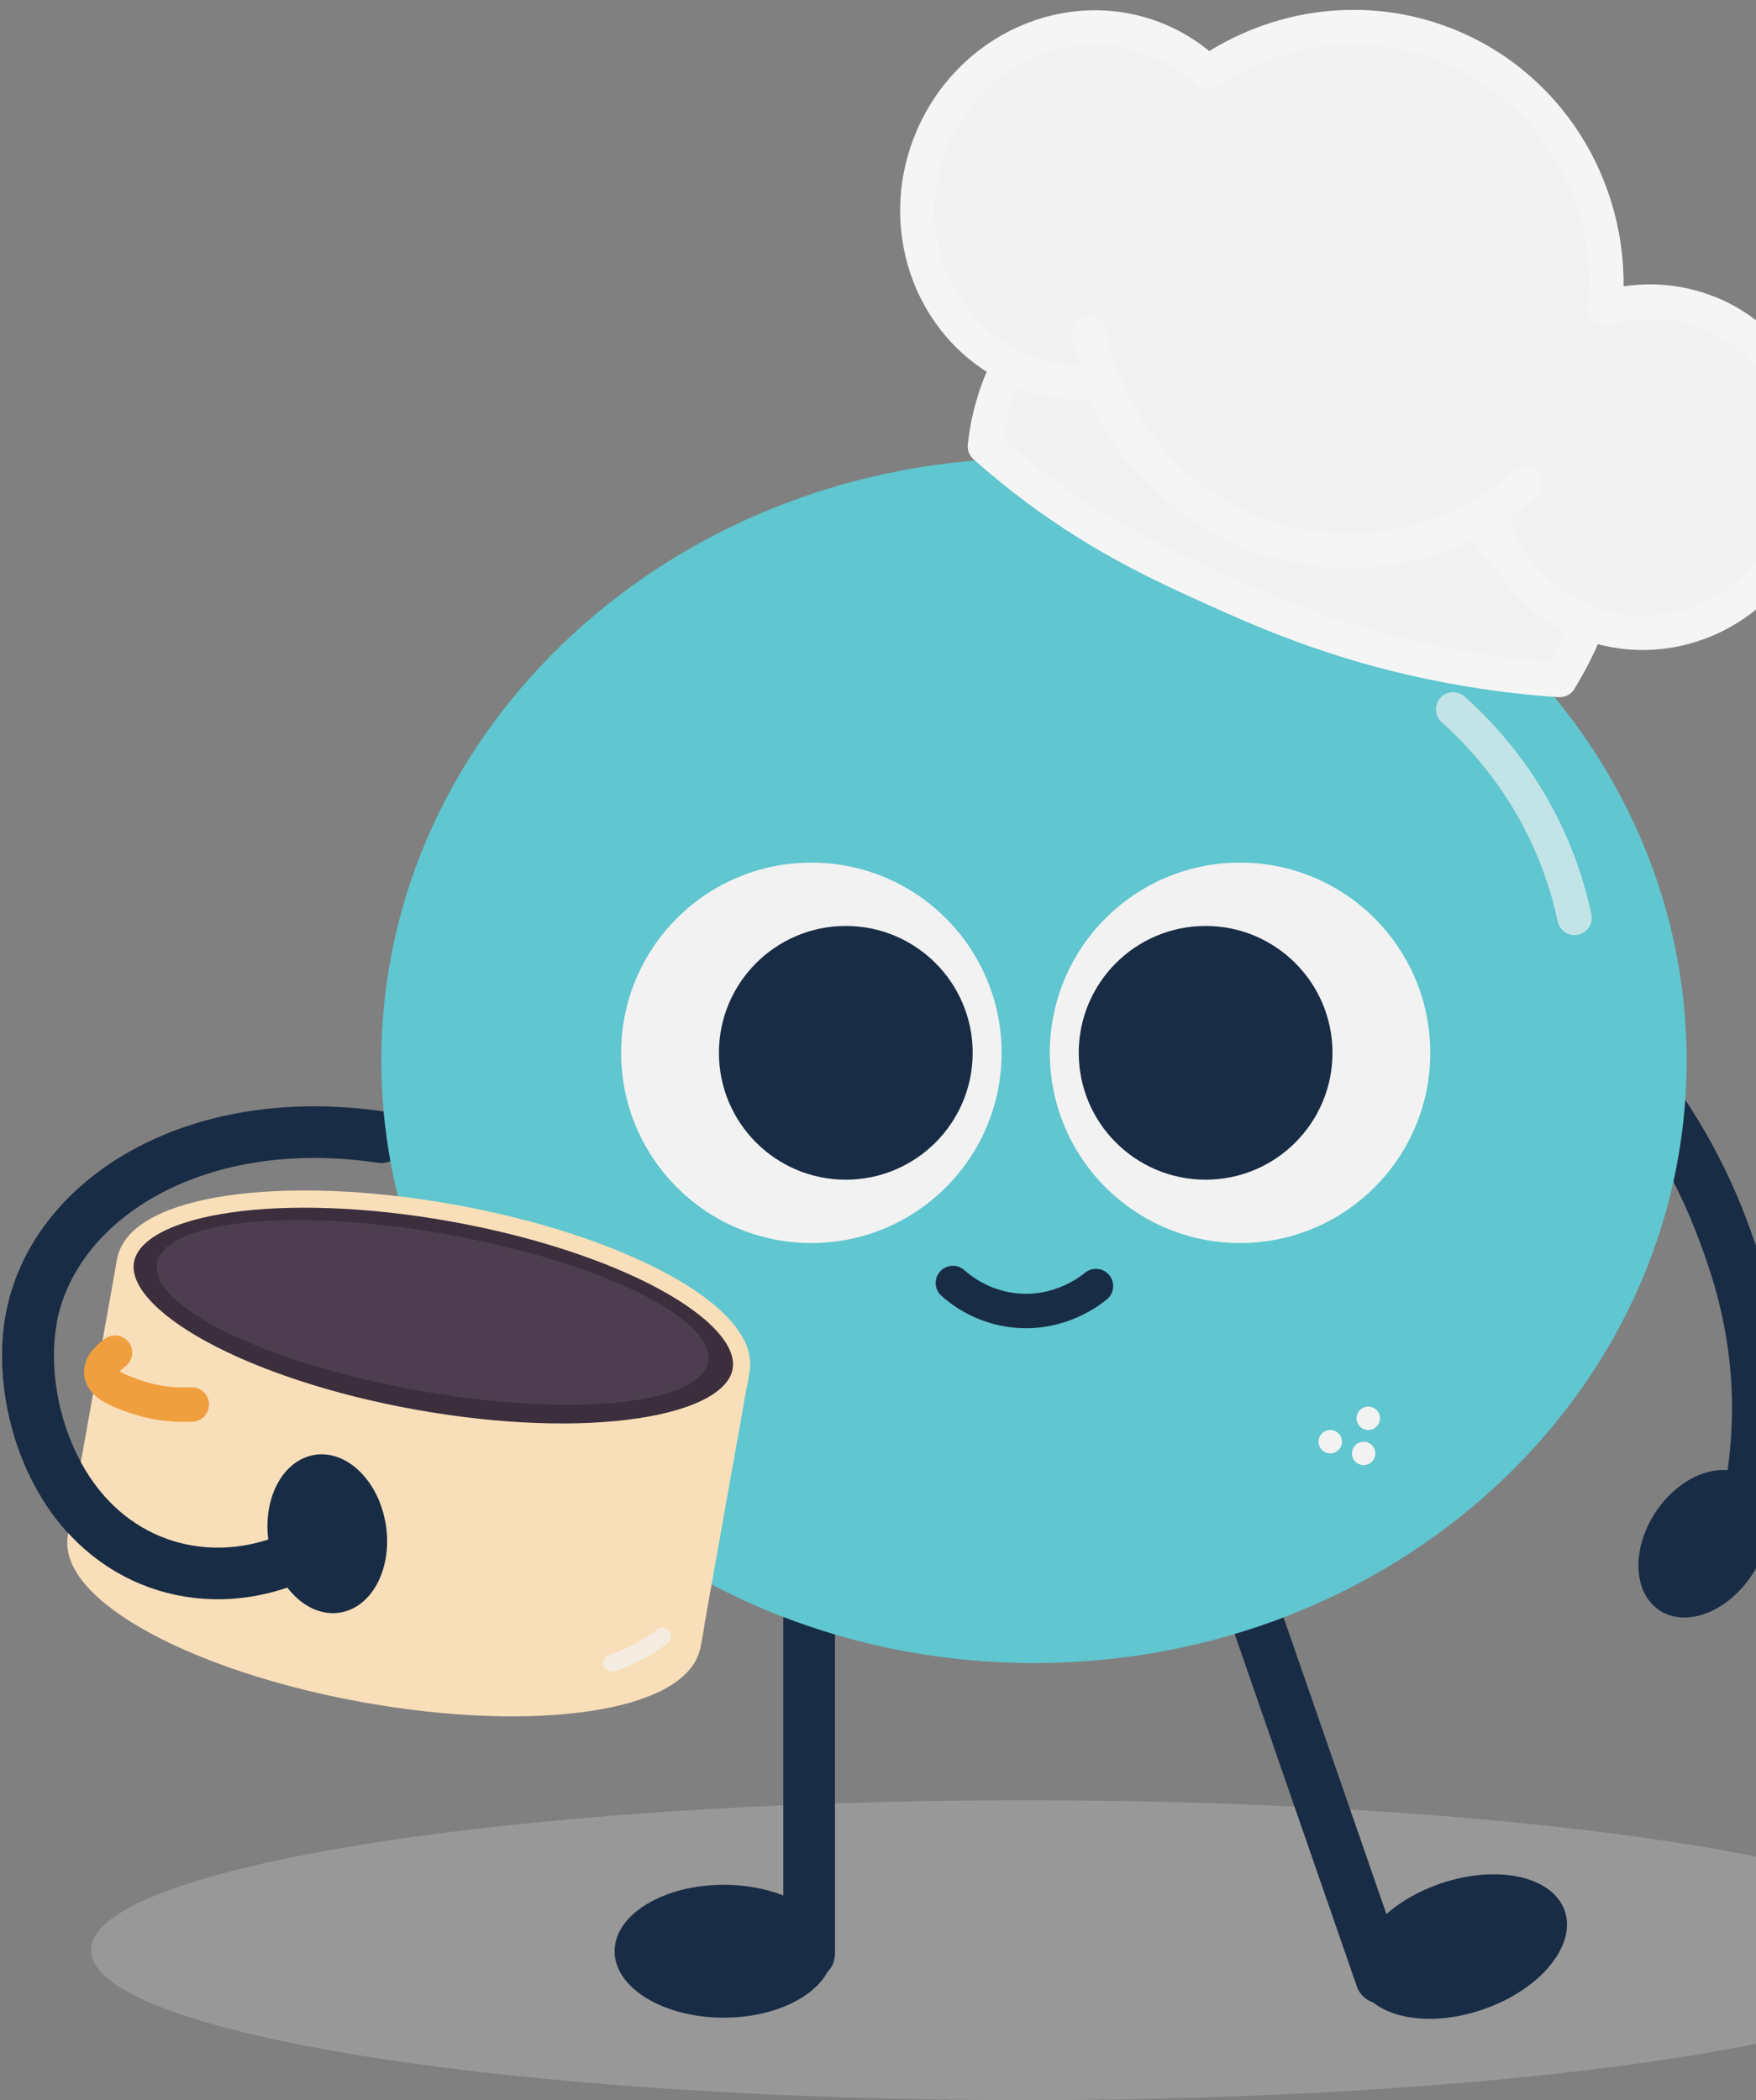 <svg width="102" height="122" viewBox="0 0 102 122" fill="none" xmlns="http://www.w3.org/2000/svg">
<rect x="0" y="0" width="102" height="122" fill="#808080" stroke="none"/>
<g clip-path="url(#clip0_246_2176)">
<path opacity="0.21" d="M59.58 122C89.563 122 113.87 118.1 113.87 113.29C113.87 108.48 89.563 104.58 59.58 104.58C29.596 104.58 5.29 108.48 5.29 113.29C5.29 118.1 29.596 122 59.58 122Z" fill="#F5F5F5"/>
<path d="M42.04 117.21C45.541 117.21 48.38 115.482 48.38 113.35C48.38 111.218 45.541 109.49 42.04 109.49C38.538 109.49 35.7 111.218 35.7 113.35C35.7 115.482 38.538 117.21 42.04 117.21Z" fill="#192C45"/>
<path d="M47 113.5V88.28" stroke="#192C45" stroke-width="3" stroke-linecap="round" stroke-linejoin="round"/>
<path d="M86.164 116.725C89.472 115.578 91.588 113.016 90.89 111.002C90.191 108.987 86.943 108.284 83.635 109.431C80.327 110.578 78.211 113.141 78.909 115.155C79.607 117.169 82.855 117.872 86.164 116.725Z" fill="#192C45"/>
<path d="M80.23 114.9C77.48 106.96 74.72 99.01 71.97 91.07" stroke="#192C45" stroke-width="3" stroke-linecap="round" stroke-linejoin="round"/>
<path d="M101.738 91.53C103.158 89.396 103.064 86.838 101.528 85.817C99.993 84.795 97.597 85.696 96.177 87.829C94.757 89.963 94.852 92.521 96.387 93.543C97.923 94.564 100.319 93.663 101.738 91.53Z" fill="#192C45"/>
<path d="M94.32 61.61C96.27 63.94 98.52 67.24 100.11 71.54C100.8 73.4 101.99 76.69 102.1 81.17C102.18 84.77 101.53 87.72 100.93 89.7" stroke="#192C45" stroke-width="3" stroke-linecap="round" stroke-linejoin="round"/>
<path d="M22.14 66.06C11.25 64.44 3 69.73 1.79 76.72C1.15 80.42 2.33 85.45 5.54 88.54C9.34 92.2 15.27 92.45 19.96 88.73" stroke="#192C45" stroke-width="3" stroke-linecap="round" stroke-linejoin="round"/>
<path d="M60.06 96.61C80.997 96.61 97.97 80.94 97.97 61.61C97.97 42.28 80.997 26.61 60.06 26.61C39.123 26.61 22.15 42.28 22.15 61.61C22.15 80.94 39.123 96.61 60.06 96.61Z" fill="#60C6CF"/>
<path d="M43.01 79.77C43.6 76.48 36.07 72.38 26.2 70.62C16.33 68.86 7.85 70.1 7.26 73.39L6.91 75.37L4.69 87.83C4.64 88.13 4.56 88.53 4.56 88.53C4.56 88.53 4.47 89.07 4.44 89.26C3.85 92.55 11.38 96.65 21.25 98.41C31.12 100.17 39.49 98.91 40.19 95.64C40.24 95.4 40.25 95.38 40.33 94.91C40.39 94.56 40.4 94.52 40.44 94.21L42.66 81.75C42.73 81.33 42.76 81.17 42.87 80.57C42.98 80.14 42.97 80.03 43.01 79.77Z" fill="#F9DFB9" stroke="#F9DFB9" stroke-miterlimit="10"/>
<path d="M6.68 78.58C6.4 78.78 5.84 79.24 5.88 79.76C5.94 80.49 7.13 80.88 7.98 81.17C8.67 81.4 9.75 81.66 11.14 81.59" stroke="#EF9F3E" stroke-width="2" stroke-linecap="round" stroke-linejoin="round"/>
<path d="M43.047 79.615C43.635 76.32 36.108 72.22 26.235 70.458C16.361 68.696 7.88 69.938 7.292 73.233C6.704 76.528 14.232 80.627 24.105 82.389C33.978 84.152 42.459 82.909 43.047 79.615Z" fill="#3C2E3D" stroke="#F9DFB9" stroke-miterlimit="10"/>
<path d="M41.131 79.098C41.578 76.592 34.774 73.281 25.934 71.703C17.093 70.125 9.564 70.878 9.117 73.384C8.67 75.891 15.473 79.202 24.314 80.78C33.154 82.358 40.684 81.605 41.131 79.098Z" fill="#4E3D50"/>
<path opacity="0.68" d="M35.54 96.61C36.88 96.17 37.86 95.53 38.48 95.05" stroke="#F2F2F2" stroke-linecap="round" stroke-linejoin="round"/>
<path d="M87.01 11.28C84.83 10.43 82.44 11.35 81.66 13.34L75.44 29.21H75.45C74.77 31.18 75.88 33.4 78.01 34.23C80.14 35.06 82.47 34.19 83.3 32.29H83.31L89.53 16.43C90.31 14.44 89.18 12.13 87 11.28H87.01Z" fill="#60C6CF"/>
<path d="M80.66 6.96C78.42 6.3 76.06 7.58 75.4 9.82L70.14 27.68H70.15C69.59 29.88 70.85 32.15 73.04 32.79C75.23 33.43 77.52 32.22 78.24 30.07H78.25L83.51 12.21C84.17 9.97 82.89 7.61 80.65 6.95L80.66 6.96Z" fill="#60C6CF"/>
<path d="M73.75 3.32C71.46 2.86 69.2 4.45 68.71 6.88L64.8 26.24H64.81C64.41 28.61 65.85 30.87 68.09 31.32C70.33 31.77 72.53 30.25 73.08 27.91H73.09L77 8.55C77.49 6.12 76.03 3.77 73.74 3.31L73.75 3.32Z" fill="#60C6CF"/>
<path d="M77.27 84.43C77.645 84.43 77.95 84.126 77.95 83.75C77.95 83.374 77.645 83.07 77.27 83.07C76.894 83.07 76.59 83.374 76.59 83.75C76.59 84.126 76.894 84.43 77.27 84.43Z" fill="#F2F2F2"/>
<path d="M79.48 83.07C79.855 83.07 80.16 82.766 80.16 82.39C80.16 82.014 79.855 81.71 79.48 81.71C79.104 81.71 78.8 82.014 78.8 82.39C78.8 82.766 79.104 83.07 79.48 83.07Z" fill="#F2F2F2"/>
<path d="M79.21 85.11C79.585 85.11 79.89 84.806 79.89 84.43C79.89 84.054 79.585 83.75 79.21 83.75C78.834 83.75 78.53 84.054 78.53 84.43C78.53 84.806 78.834 85.11 79.21 85.11Z" fill="#F2F2F2"/>
<path opacity="0.68" d="M91.46 53.32C91.12 51.72 90.47 49.54 89.18 47.19C87.62 44.36 85.75 42.41 84.41 41.21" stroke="#F2F2F2" stroke-width="2" stroke-linecap="round" stroke-linejoin="round"/>
<path opacity="0.68" d="M81.56 37.76C81.25 37.34 80.85 36.85 80.32 36.37C79.61 35.71 78.9 35.25 78.33 34.94" stroke="#F2F2F2" stroke-width="2" stroke-linecap="round" stroke-linejoin="round"/>
<path d="M72.03 72.21C78.133 72.21 83.08 67.263 83.08 61.16C83.08 55.057 78.133 50.11 72.03 50.11C65.927 50.11 60.98 55.057 60.98 61.16C60.98 67.263 65.927 72.21 72.03 72.21Z" fill="#F2F2F2"/>
<path d="M70.03 68.53C74.1 68.53 77.4 65.23 77.4 61.16C77.4 57.09 74.1 53.79 70.03 53.79C65.96 53.79 62.66 57.09 62.66 61.16C62.66 65.23 65.96 68.53 70.03 68.53Z" fill="#192C45"/>
<path d="M47.13 72.21C53.233 72.21 58.18 67.263 58.18 61.16C58.18 55.057 53.233 50.11 47.13 50.11C41.027 50.11 36.08 55.057 36.08 61.16C36.08 67.263 41.027 72.21 47.13 72.21Z" fill="#F2F2F2"/>
<path d="M49.13 68.53C53.2 68.53 56.5 65.23 56.5 61.16C56.5 57.09 53.2 53.79 49.13 53.79C45.059 53.79 41.76 57.09 41.76 61.16C41.76 65.23 45.059 68.53 49.13 68.53Z" fill="#192C45"/>
<path d="M55.35 74.53C55.77 74.91 57.1 75.99 59.12 76.14C61.57 76.33 63.28 75.02 63.66 74.71" stroke="#192C45" stroke-width="2" stroke-linecap="round" stroke-linejoin="round"/>
<path d="M19.75 93.678C21.625 93.376 22.815 91.079 22.407 88.55C21.999 86.02 20.148 84.214 18.272 84.516C16.397 84.819 15.207 87.115 15.615 89.645C16.023 92.175 17.874 93.981 19.75 93.678Z" fill="#192C45"/>
<path d="M63.33 21.52C61.85 21.24 60.37 20.96 58.88 20.67C58.67 21.05 58.46 21.45 58.27 21.9C57.62 23.39 57.33 24.79 57.21 25.93C57.73 26.39 58.47 27.03 59.39 27.75C63.58 31.02 67.28 32.73 70.31 34.1C73.25 35.43 77.35 37.27 83.1 38.47C86.11 39.1 88.7 39.38 90.6 39.5C90.86 39.06 91.13 38.59 91.39 38.09C91.8 37.28 92.14 36.51 92.41 35.8C92.07 35.69 91.69 35.55 91.29 35.37C91.29 35.37 90.44 34.98 89.58 34.33C88.66 33.63 87.17 32.09 85.62 29.84C84.06 30.59 83.42 30.89 82.59 31.29C82.04 31.56 81.74 31.59 80.63 31.74C80.11 31.81 80.1 31.79 79.09 31.89C79.09 31.89 78.09 31.84 76.95 31.6C75.89 31.41 75.83 31.38 73.02 30.22C70.81 29.31 69.71 28.86 68.75 28.23C67.77 27.59 66.9 27.04 66.07 26C65.77 25.62 65.63 25.37 64.69 23.82C64.08 22.81 63.59 22 63.29 21.52H63.33Z" fill="#F2F2F2" stroke="#F5F5F5" stroke-width="2" stroke-linecap="round" stroke-linejoin="round"/>
<path d="M99.3 18.2C97.31 17.38 95.19 17.33 93.25 17.89C93.83 11.46 90.31 5.19 84.15 2.66C79.38 0.71 74.16 1.47 70.15 4.22C69.32 3.43 68.34 2.77 67.22 2.31C62.15 0.23 56.28 2.85 54.1 8.15C51.92 13.45 54.27 19.44 59.34 21.52C60.97 22.19 62.68 22.37 64.33 22.13C65.7 25.97 68.57 29.21 72.59 30.86C77.29 32.79 82.43 32.07 86.43 29.4C87.07 32.33 89.04 34.88 91.96 36.08C96.75 38.04 102.28 35.63 104.31 30.69C106.33 25.75 104.09 20.15 99.29 18.19L99.3 18.2Z" fill="#F2F2F2" stroke="#F5F5F5" stroke-width="2" stroke-linecap="round" stroke-linejoin="round"/>
<path d="M63.26 19.33C63.34 19.83 64.65 27.11 71.7 30.48C77.31 33.16 84.16 32.22 88.63 28.06" fill="#F2F2F2"/>
<path d="M63.26 19.33C63.34 19.83 64.65 27.11 71.7 30.48C77.31 33.16 84.16 32.22 88.63 28.06" stroke="#F5F5F5" stroke-width="2" stroke-linecap="round" stroke-linejoin="round"/>
<path d="M1.8 76.72C1.16 80.42 2.34 85.45 5.55 88.54C9.35 92.2 15.28 92.45 19.97 88.73" stroke="#192C45" stroke-width="3" stroke-linecap="round" stroke-linejoin="round"/>
</g>
<defs>
<clipPath id="clip0_246_2176">
<rect width="113.74" height="121.42" fill="white" transform="translate(0.13 0.58)"/>
</clipPath>
</defs>
</svg>
